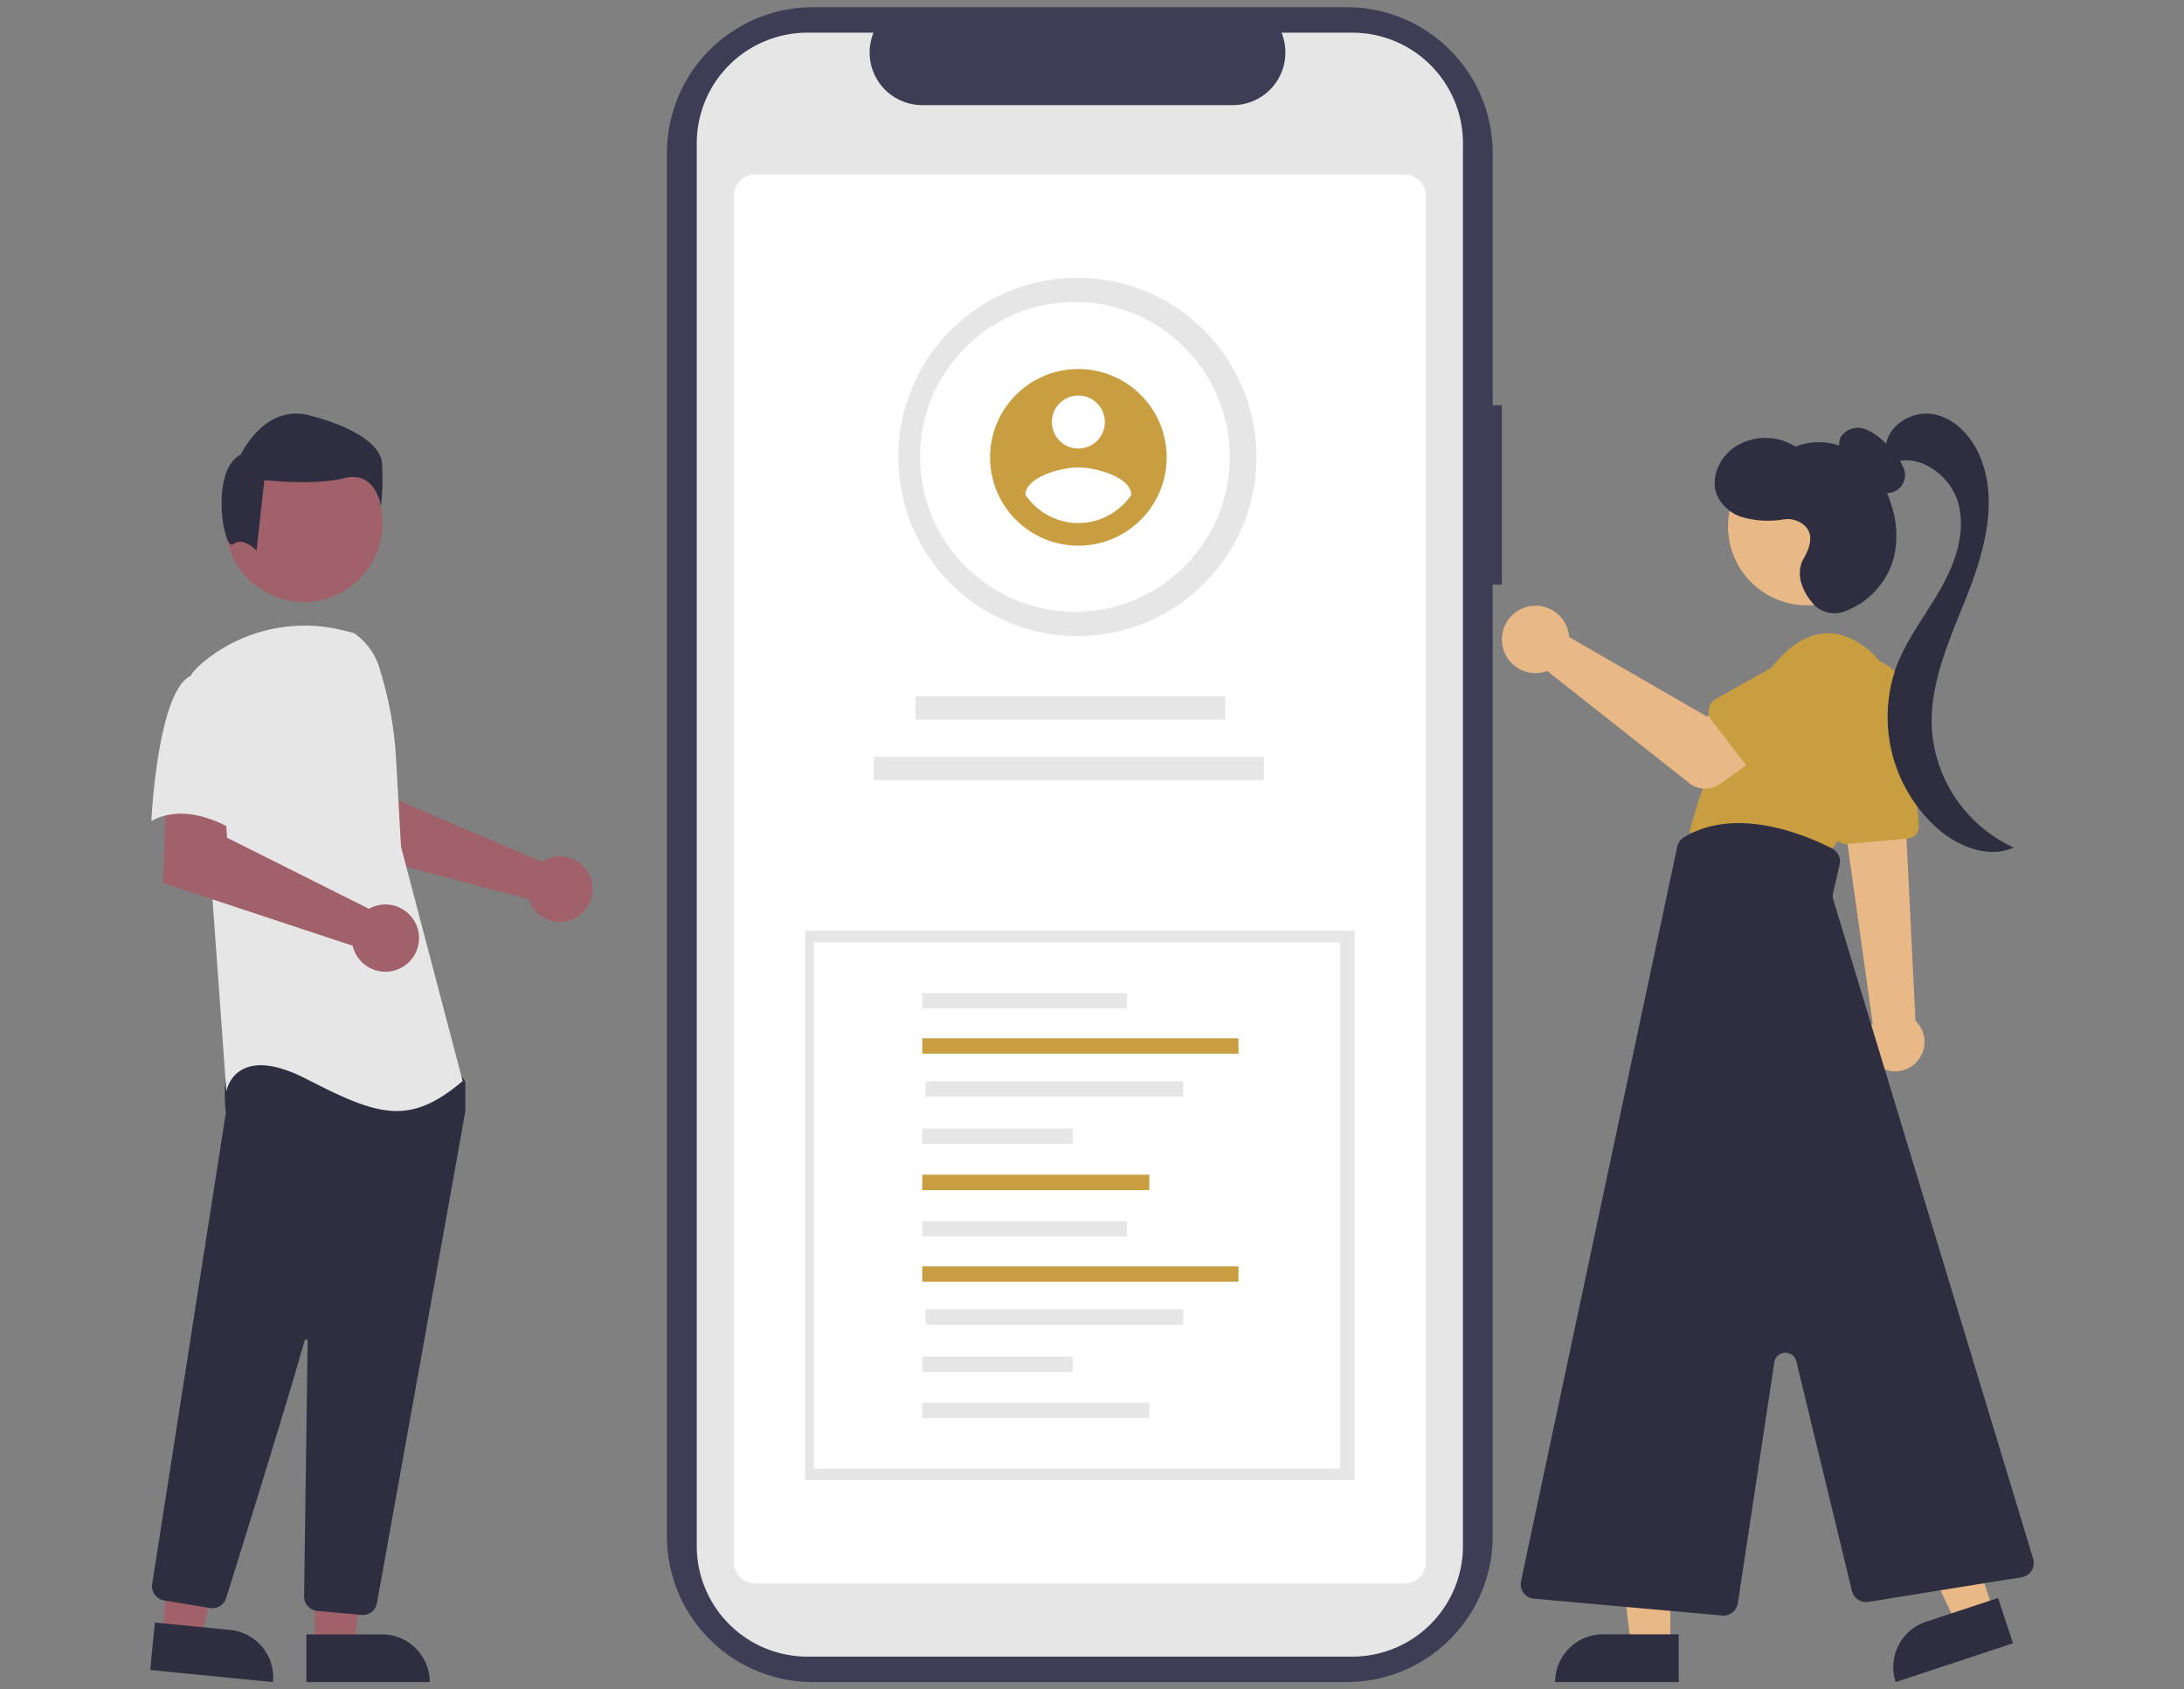 <svg xmlns="http://www.w3.org/2000/svg" width="300" height="232" viewBox="0 0 300 232">
  <rect x="0" y="0" width="300" height="232" fill="#808080" stroke="none"/>
  <g id="Group_34742" data-name="Group 34742" transform="translate(-541.294 -2793.009)">
    <rect id="Rectangle_18311" data-name="Rectangle 18311" width="300" height="232" transform="translate(541.294 2793.009)" fill="none"/>
    <g id="Group_34735" data-name="Group 34735" transform="translate(559.929 2794)">
      <path id="Path_339" data-name="Path 339" d="M566.394,164.66H565.13V130.038A20.039,20.039,0,0,0,545.091,110h-73.35A20.039,20.039,0,0,0,451.7,130.038v189.94a20.039,20.039,0,0,0,20.039,20.039h73.352a20.039,20.039,0,0,0,20.039-20.039V189.305h1.262Z" transform="translate(-378.725 -109.999)" fill="#3f3d56"/>
      <path id="Path_340" data-name="Path 340" d="M569.047,135.546V328.169a15.2,15.2,0,0,1-15.19,15.2H479a15.2,15.2,0,0,1-15.2-15.2V135.546a15.2,15.2,0,0,1,15.2-15.2h9.081a7.227,7.227,0,0,0,6.685,9.949H537.44a7.227,7.227,0,0,0,6.684-9.95h9.727a15.2,15.2,0,0,1,15.2,15.19Z" transform="translate(-386.727 -116.848)" fill="#e6e6e6"/>
      <path id="Path_32536" data-name="Path 32536" d="M571.05,371.41h-89.3a2.878,2.878,0,0,1-2.875-2.875V180.8a2.878,2.878,0,0,1,2.875-2.875h89.3a2.878,2.878,0,0,1,2.875,2.875V368.535a2.878,2.878,0,0,1-2.875,2.875Z" transform="translate(-396.706 -154.949)" fill="#fff"/>
      <circle id="Ellipse_56" data-name="Ellipse 56" cx="24.604" cy="24.604" r="24.604" transform="translate(104.752 37.153)" fill="#e6e6e6"/>
      <circle id="Ellipse_60" data-name="Ellipse 60" cx="21.273" cy="21.273" r="21.273" transform="translate(107.745 40.484)" fill="#fff"/>
      <path id="Path_341" data-name="Path 341" d="M595.047,256.9a12.129,12.129,0,1,0,12.129,12.129A12.129,12.129,0,0,0,595.047,256.9Zm0,3.639a3.639,3.639,0,1,1-3.639,3.639A3.639,3.639,0,0,1,595.047,260.539Zm0,17.516a8.836,8.836,0,0,1-7.277-3.884c.058-2.426,4.851-3.761,7.277-3.761s7.219,1.335,7.277,3.761a8.85,8.85,0,0,1-7.277,3.885Z" transform="translate(-465.556 -207.209)" fill="#c99e41"/>
      <rect id="Rectangle_26" data-name="Rectangle 26" width="42.566" height="3.199" transform="translate(107.095 94.628)" fill="#e6e6e6"/>
      <rect id="Rectangle_27" data-name="Rectangle 27" width="53.57" height="3.199" transform="translate(101.4 102.942)" fill="#e6e6e6"/>
      <rect id="Rectangle_25-2" data-name="Rectangle 25-2" width="75.464" height="75.464" transform="translate(91.962 126.822)" fill="#e6e6e6"/>
      <rect id="Rectangle_25-3" data-name="Rectangle 25-3" width="72.271" height="72.271" transform="translate(93.162 128.418)" fill="#fff"/>
      <g id="Group_22" data-name="Group 22" transform="translate(108.046 135.395)">
        <rect id="Rectangle_28" data-name="Rectangle 28" width="28.132" height="2.114" fill="#e6e6e6"/>
        <rect id="Rectangle_29" data-name="Rectangle 29" width="43.442" height="2.114" transform="translate(0 6.208)" fill="#c99e41"/>
        <rect id="Rectangle_30" data-name="Rectangle 30" width="35.405" height="2.114" transform="translate(0.452 12.12)" fill="#e6e6e6"/>
        <rect id="Rectangle_31" data-name="Rectangle 31" width="20.669" height="2.114" transform="translate(0 18.606)" fill="#e6e6e6"/>
        <rect id="Rectangle_32" data-name="Rectangle 32" width="31.194" height="2.114" transform="translate(0 24.942)" fill="#c99e41"/>
        <rect id="Rectangle_38" data-name="Rectangle 38" width="28.132" height="2.114" transform="translate(0 31.318)" fill="#e6e6e6"/>
        <rect id="Rectangle_39" data-name="Rectangle 39" width="43.442" height="2.114" transform="translate(0 37.525)" fill="#c99e41"/>
        <rect id="Rectangle_40" data-name="Rectangle 40" width="35.405" height="2.114" transform="translate(0.452 43.437)" fill="#e6e6e6"/>
        <rect id="Rectangle_41" data-name="Rectangle 41" width="20.669" height="2.114" transform="translate(0 49.924)" fill="#e6e6e6"/>
        <rect id="Rectangle_42" data-name="Rectangle 42" width="31.194" height="2.114" transform="translate(0 56.26)" fill="#e6e6e6"/>
      </g>
      <g id="Group_23" data-name="Group 23" transform="translate(187.669 55.811)">
        <path id="Path_385" data-name="Path 385" d="M914.948,550.521a4.022,4.022,0,0,1-6.983-3.993l.027-.047a4.346,4.346,0,0,1,.379-.537l-3.384-24.116-.1-.722-.687-4.921-.1-.709.375.018,6.555.3,1.758.079.22,4.489,1.247,25.239A4.017,4.017,0,0,1,914.948,550.521Z" transform="translate(-857.443 -462.21)" fill="#e8b886"/>
        <path id="Path_386" data-name="Path 386" d="M900.428,496.239l8.324-.763a1.643,1.643,0,0,0,1.482-1.779l-1.542-17.31a6.311,6.311,0,0,0-12.573,1.122q.016.179.042.356l2.5,16.979a1.641,1.641,0,0,0,1.62,1.4A1.168,1.168,0,0,0,900.428,496.239Z" transform="translate(-852.965 -437.124)" fill="#c99e41"/>
        <path id="Path_387" data-name="Path 387" d="M884.7,478.009a11.594,11.594,0,0,0-4.264-13.343c-3.139-2.148-7.434-2.919-12.06,2.588A57.588,57.588,0,0,0,856.7,490.383l18.944,3.084S882.085,485.592,884.7,478.009Z" transform="translate(-830.926 -432.879)" fill="#c99e41"/>
        <path id="Path_388" data-name="Path 388" d="M840.585,752.159h-5.4l-2.569-20.833h7.971Z" transform="translate(-817.451 -582.968)" fill="#e8b886"/>
        <path id="Path_389" data-name="Path 389" d="M814.805,781.669H831.78V775.11H821.364A6.558,6.558,0,0,0,814.805,781.669Z" transform="translate(-807.488 -607.463)" fill="#2f2e41"/>
        <path id="Path_390" data-name="Path 390" d="M933.587,742.8l-5.128,1.7-8.978-18.973,7.569-2.5Z" transform="translate(-866.049 -578.322)" fill="#e8b886"/>
        <path id="Path_391" data-name="Path 391" d="M920.56,775.325,936.677,770l-2.058-6.227-9.89,3.269a6.559,6.559,0,0,0-4.169,8.285Z" transform="translate(-866.467 -601.119)" fill="#2f2e41"/>
        <circle id="Ellipse_65" data-name="Ellipse 65" cx="10.82" cy="10.82" r="10.82" transform="translate(31.06 4.684)" fill="#e8b886"/>
        <path id="Path_392" data-name="Path 392" d="M833.877,629.381l5.016-33.105a1.542,1.542,0,0,1,3.023-.132l7.638,31.548a2,2,0,0,0,2.242,1.491l21.069-3.386a1.982,1.982,0,0,0,1.583-2.533l-27.473-90.577a1.542,1.542,0,0,1-.027-.793l.914-3.965a1.975,1.975,0,0,0-1.025-2.209c-3.741-1.909-13.216-5.877-20.367-1.531a2.005,2.005,0,0,0-.916,1.289L804.092,626.352a1.983,1.983,0,0,0,1.762,2.387l25.885,2.318q.088.008.176.008a1.986,1.986,0,0,0,1.96-1.685Z" transform="translate(-801.47 -465.989)" fill="#2f2e41"/>
        <path id="Path_393" data-name="Path 393" d="M906.068,404.938a8.186,8.186,0,0,1-2.139-1.859,2.775,2.775,0,0,1-.427-2.687,2.82,2.82,0,0,1,3.43-1.177,8.192,8.192,0,0,1,3.151,2.35,8.1,8.1,0,0,1,2.026,2.815,2.462,2.462,0,0,1-3.959,2.849,8.136,8.136,0,0,1-1.993-2.762Z" transform="translate(-857.013 -397.078)" fill="#2f2e41"/>
        <path id="Path_394" data-name="Path 394" d="M917.865,399.343c.06-3.049,3.535-5.235,6.536-4.695s5.308,3.1,6.463,5.921c2.44,5.963.608,12.767-1.742,18.767s-5.26,12.088-4.917,18.522a19.351,19.351,0,0,0,11.241,16.3c-3.387,1.535-7.436-.051-10.282-2.444a20.548,20.548,0,0,1-5.8-22.487c1.461-3.8,4.037-7.055,6.047-10.6s3.486-7.718,2.448-11.656-5.456-7.128-9.233-5.6Z" transform="translate(-865.145 -394.567)" fill="#2f2e41"/>
        <path id="Path_395" data-name="Path 395" d="M876.539,419.1c.943-1.594,1.894-3.687.171-5.08a3.553,3.553,0,0,0-2.665-.7,12.713,12.713,0,0,1-5.942-.375,5.57,5.57,0,0,1-3.231-2.9c-.969-2.3.245-5.1,2.276-6.553a7.665,7.665,0,0,1,8.484-.15,8.74,8.74,0,0,1,8.211.954,13.049,13.049,0,0,1,4.913,6.895,13.305,13.305,0,0,1,.406,7.32,10.877,10.877,0,0,1-6.747,7.436,3.917,3.917,0,0,1-3.869-.573,7.276,7.276,0,0,1-1.958-2.87A4.615,4.615,0,0,1,876.539,419.1Z" transform="translate(-835.308 -398.798)" fill="#2f2e41"/>
        <path id="Path_397" data-name="Path 397" d="M807.328,458.041a4.625,4.625,0,0,1,.105.723l18.925,10.918,4.6-2.648,4.9,6.42-7.688,5.479a3.524,3.524,0,0,1-4.229-.1l-19.516-15.4a4.626,4.626,0,1,1,2.9-5.393Z" transform="translate(-798.196 -428.08)" fill="#e8b886"/>
        <path id="Path_398" data-name="Path 398" d="M863.032,478.712l6.117,7.927a1.982,1.982,0,0,0,3,.164l6.924-7.19a5.507,5.507,0,0,0-6.576-8.835q-.09.067-.177.137l-8.684,4.856a1.983,1.983,0,0,0-.6,2.941Z" transform="translate(-834.237 -436.594)" fill="#c99e41"/>
      </g>
      <g id="Group_24" data-name="Group 24" transform="translate(2 55.811)">
        <path id="Path_552" data-name="Path 552" d="M322.807,516.093a4.442,4.442,0,0,0-.62.346l-19.725-8.419-.7-5.2-7.882-.048.466,11.918,26.036,6.886a4.648,4.648,0,0,0,.2.531,4.5,4.5,0,1,0,2.234-6.017Z" transform="translate(-268.404 -454.887)" fill="#a0616a"/>
        <path id="Path_553" data-name="Path 553" d="M287.356,752.124h5.392l2.565-20.8h-7.958Z" transform="translate(-264.752 -582.924)" fill="#a0616a"/>
        <path id="Path_554" data-name="Path 554" d="M295.129,775.11h-10.4v6.545h16.946a6.547,6.547,0,0,0-6.547-6.547h0Z" transform="translate(-263.281 -607.451)" fill="#2f2e41"/>
        <path id="Path_555" data-name="Path 555" d="M239.677,748.79l5.365.528,4.592-20.445-7.919-.778Z" transform="translate(-238.042 -581.113)" fill="#a0616a"/>
        <path id="Path_556" data-name="Path 556" d="M246.947,772.43,236.6,771.411l-.642,6.514,16.86,1.661a6.546,6.546,0,0,0-5.873-7.156Z" transform="translate(-235.959 -605.38)" fill="#2f2e41"/>
        <circle id="Ellipse_84" data-name="Ellipse 84" cx="10.802" cy="10.802" r="10.802" transform="translate(10.302 4.275)" fill="#a0616a"/>
        <path id="Path_557" data-name="Path 557" d="M265.466,672.221a1.966,1.966,0,0,0,1.942-1.627c2.789-15.489,11.913-66.144,12.131-67.548a.631.631,0,0,0,.007-.1v-3.777a.655.655,0,0,0-.123-.383l-1.205-1.688a.65.65,0,0,0-.5-.275c-6.87-.322-29.371-1.266-30.458.092h0c-1.092,1.363-.7,5.5-.616,6.315l0,.085-10.109,64.649a1.984,1.984,0,0,0,1.634,2.258l6.314,1.04a1.988,1.988,0,0,0,2.21-1.36c1.953-6.24,8.5-27.231,10.77-35.353a.22.22,0,0,1,.431.061c-.113,7.743-.387,27.5-.484,34.32l-.01.735a1.987,1.987,0,0,0,1.8,1.995l6.088.552A1.831,1.831,0,0,0,265.466,672.221Z" transform="translate(-236.265 -507.227)" fill="#2f2e41"/>
        <path id="Path_99" data-name="Path 99" d="M271.127,461.108a9.03,9.03,0,0,1,3.66,5.277,50,50,0,0,1,2.148,11.944l.684,12.138,8.468,32.179c-7.34,6.21-11.573,4.8-21.453-.281s-11.009,1.694-11.009,1.694l-1.976-27.38-2.823-29.92a13.264,13.264,0,0,1,2.138-2.056,21.84,21.84,0,0,1,18.666-3.958Z" transform="translate(-243.168 -430.982)" fill="#e6e6e6"/>
        <path id="Path_558" data-name="Path 558" d="M268.891,528.345a4.641,4.641,0,0,0-.66.308l-19.5-9.763L248.4,513.6l-8.045-.555-.431,12.056,26.065,8.62a4.618,4.618,0,1,0,2.9-5.38Z" transform="translate(-238.182 -460.641)" fill="#a0616a"/>
        <path id="Path_101" data-name="Path 101" d="M241.958,474.8c-4.8,1.694-5.644,20.043-5.644,20.043,5.646-3.1,12.42,1.976,12.42,1.976s1.411-4.8,3.1-11.009a10.788,10.788,0,0,0-2.258-10.162S246.757,473.108,241.958,474.8Z" transform="translate(-236.158 -438.89)" fill="#e6e6e6"/>
        <path id="Path_102" data-name="Path 102" d="M259.863,411.82c1.346-1.077,3.182.88,3.182.88l1.077-9.689s6.729.806,11.036-.269,4.98,3.9,4.98,3.9a34.56,34.56,0,0,0,.135-6.056c-.269-2.422-3.768-4.845-9.959-6.46s-9.421,5.383-9.421,5.383C256.583,401.665,258.516,412.9,259.863,411.82Z" transform="translate(-248.443 -393.886)" fill="#2f2e41"/>
      </g>
    </g>
  </g>
</svg>
